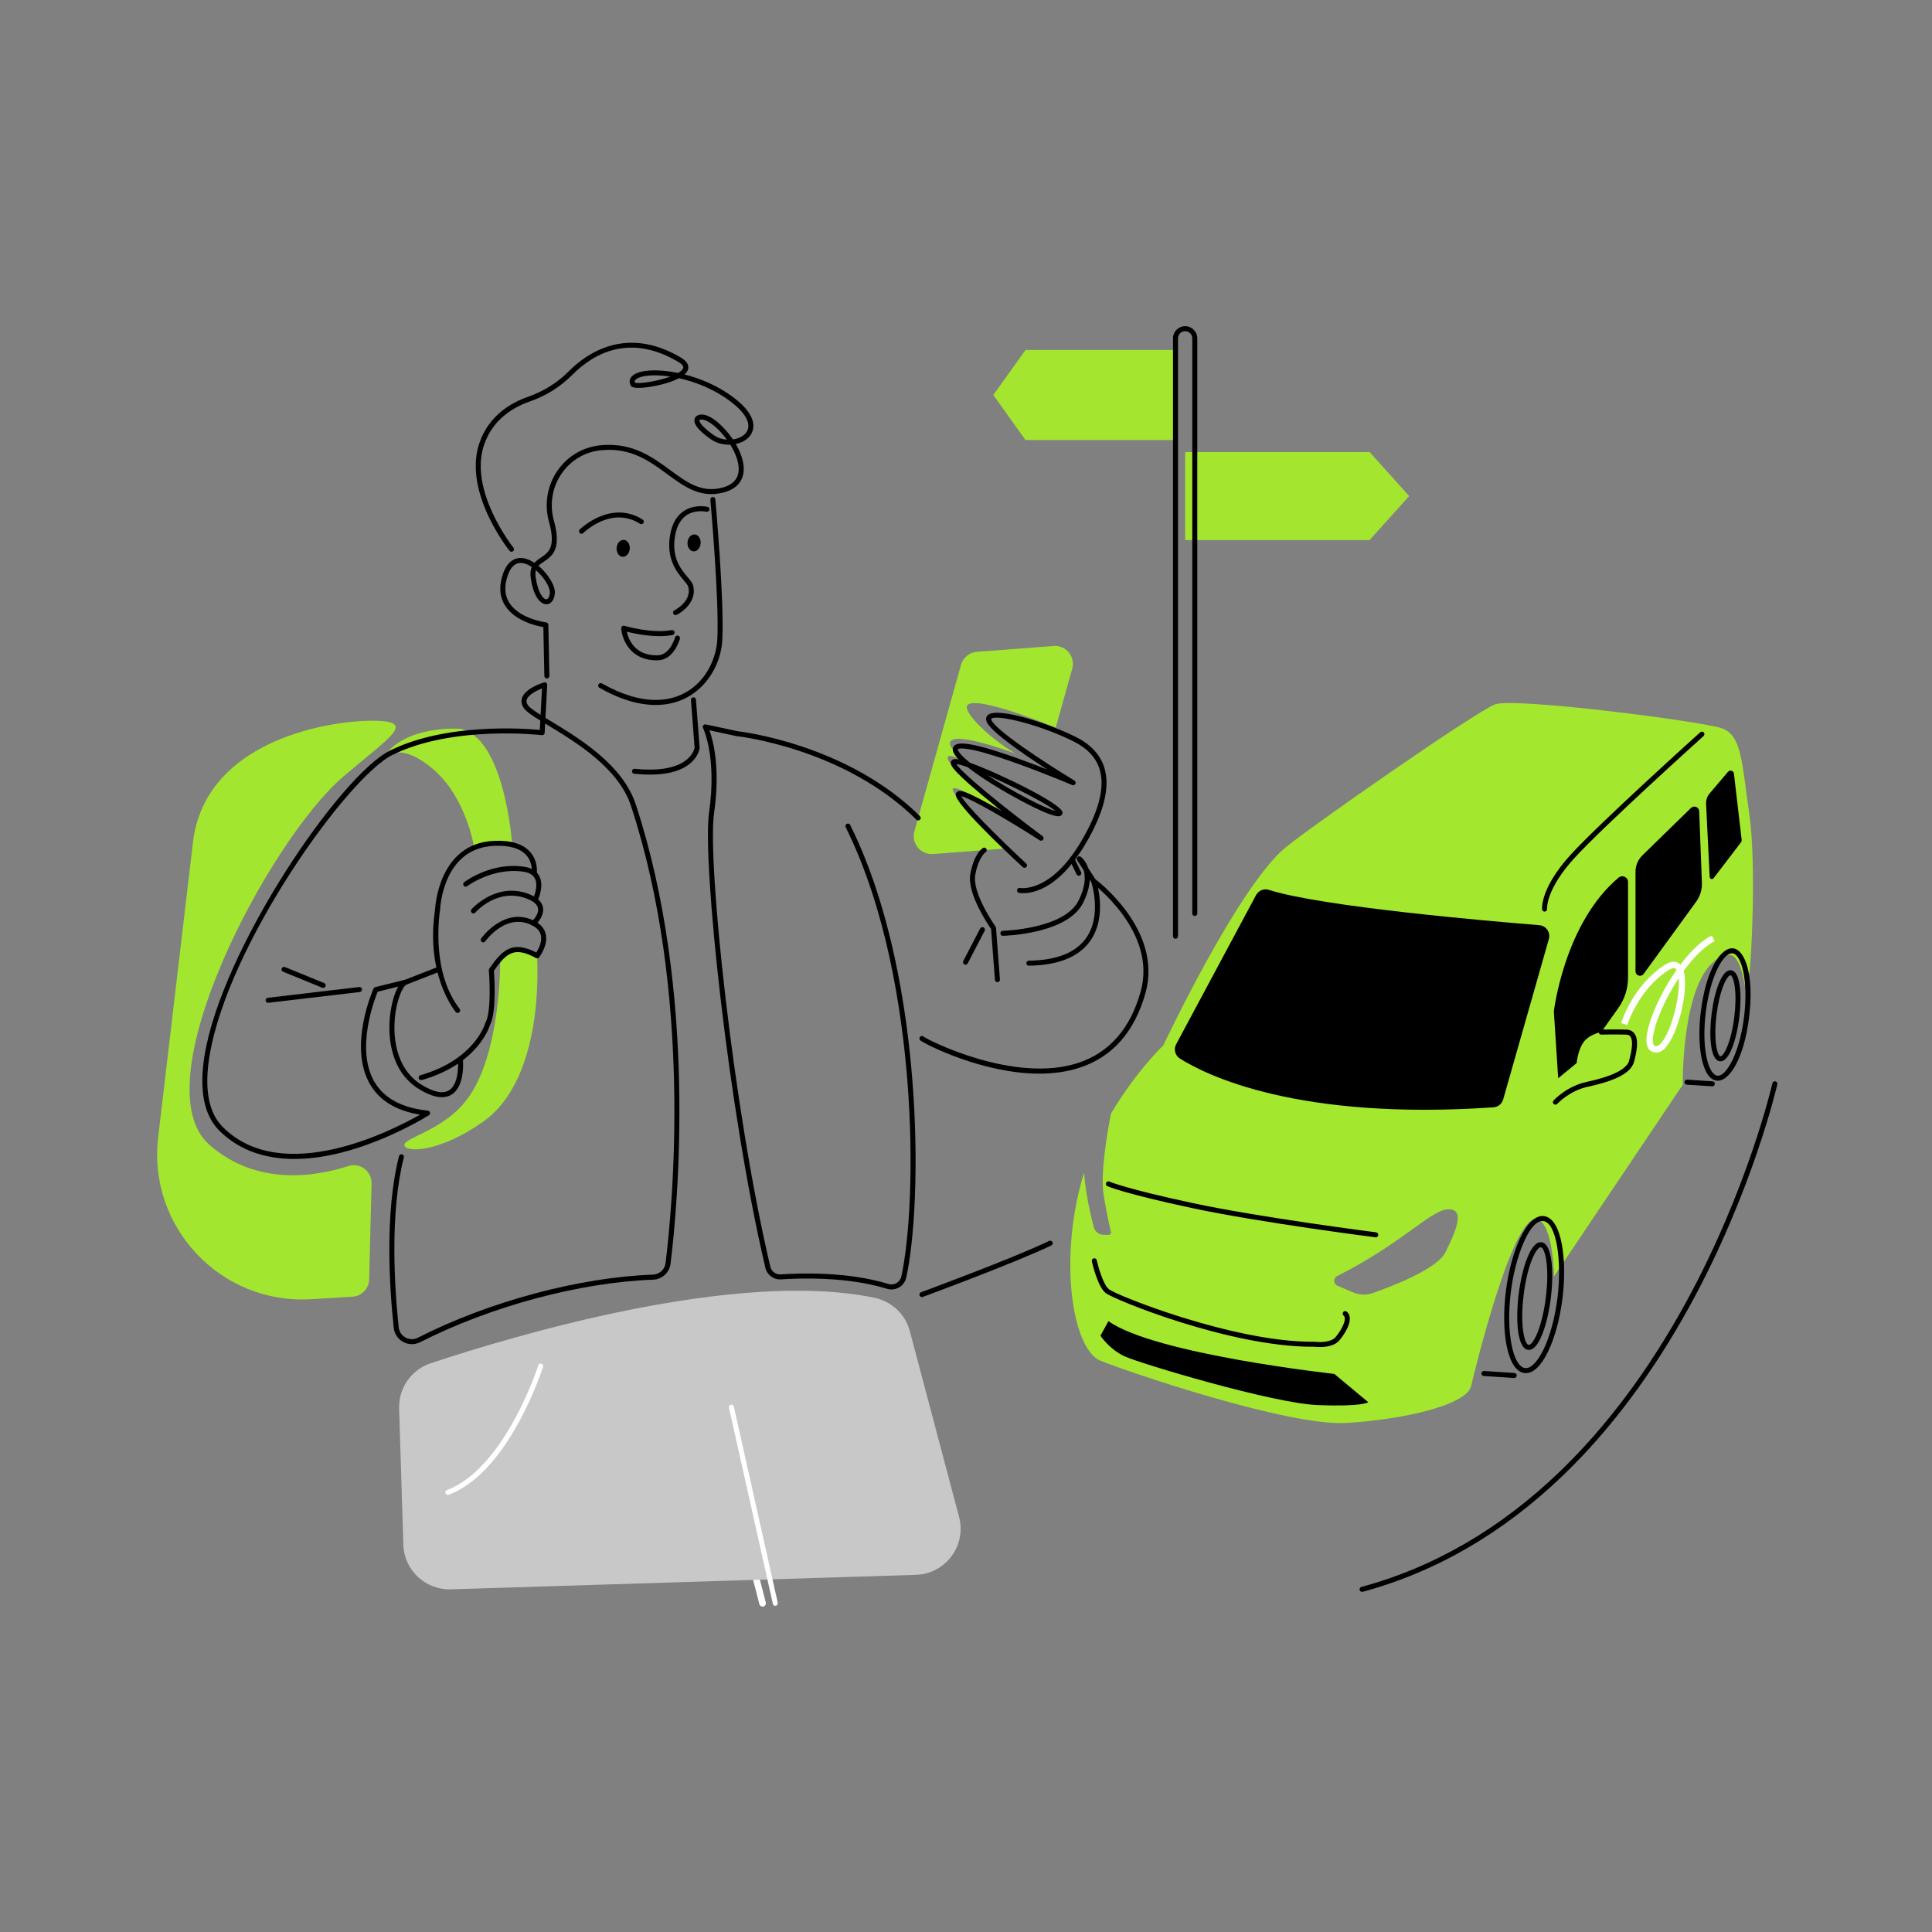 <?xml version="1.0" encoding="utf-8"?>
<!-- Generator: Adobe Illustrator 26.5.0, SVG Export Plug-In . SVG Version: 6.00 Build 0)  -->
<svg version="1.1" xmlns="http://www.w3.org/2000/svg" xmlns:xlink="http://www.w3.org/1999/xlink" x="0px" y="0px"
	 viewBox="0 0 1080 1080" style="enable-background:new 0 0 1080 1080;" xml:space="preserve">
<rect x="0" y="0" width="1080" height="1080" fill="#808080" stroke="none"/>
<style type="text/css">
	.st0{fill:#A4E72F;}
	.st1{fill:#FFFFFF;}
	.st2{fill:#A3E62F;}
	.st3{fill:none;stroke:#000000;stroke-width:2.804;stroke-linecap:round;stroke-linejoin:round;stroke-miterlimit:10;}
	.st4{fill:none;}
	.st5{fill:#C8C8C8;}
	.st6{fill:#A4E62F;}
</style>
<g id="Layer_1">
</g>
<g id="Layer_2">
	<g>
		<g>
			<g>
				<g>
					<g>
						<path class="st0" d="M977.86,455.01c-4.09-28.07-4.09-43.89-15.16-47.84s-116.25-17.4-126.92-13.44
							c-10.68,3.95-103.27,68.43-117.43,80.26c-26.49,22.14-68.01,110.31-68.01,110.31s-15.55,14.85-29.34,38.29
							c-2.12,11.01-5.97,33.76-4.07,45.34c1.87,11.39,3.43,18.05,4.14,20.82c0.2,0.77-0.39,1.52-1.19,1.52h-2.92
							c-2.61,0-4.89-1.76-5.55-4.29c-1.7-6.55-4.72-19.45-5.37-30.48c-0.87,2.71-1.66,5.47-2.36,8.28
							c-11.47,45.87-3.16,90.94,11.47,96.87c14.63,5.93,104.78,36.77,137.6,34.79c32.82-1.98,67.22-10.28,69.59-20.56
							c2.37-10.28,23.98-98.06,37.17-93.31c8.83,3.18,9.2,31.91,9.2,31.91l71.95-107.09c0,0-0.92-69.09,25.67-72.54
							c6.63-0.86,9,17.03,9,17.03s1.48-1.24,2.54-6.78C978.91,538.57,981.94,483.08,977.86,455.01z M807.84,700.28
							c-4.62,9.04-29.01,18.52-40.34,22.51c-3.66,1.29-7.66,1.16-11.23-0.37l-8.66-3.71c-2.32-1-2.41-4.24-0.15-5.38
							c36.41-18.33,51.91-36.55,61.69-37.3C819.44,675.24,813.9,688.42,807.84,700.28z"/>
					</g>
					<g>
						<path d="M737.85,753.01c-1.56,0-2.74-0.13-3.11-0.18c-0.42,0-0.86,0.01-1.28,0.01c-46.19,0-111.45-26.57-115.54-30.14
							c-4.44-3.88-7.26-16.23-7.56-17.62c-0.17-0.76,0.31-1.5,1.07-1.67c0.76-0.17,1.5,0.31,1.67,1.07
							c0.78,3.54,3.5,13.34,6.67,16.12c3.86,3.38,69.21,29.45,113.73,29.45c0.44,0,0.87,0,1.31-0.01c0.07-0.01,0.14,0,0.21,0.01
							c2.35,0.33,9.03,0.5,11.64-2.67c3.76-4.57,6.44-10.31,4.4-12c-0.59-0.5-0.68-1.38-0.18-1.97c0.5-0.59,1.38-0.68,1.97-0.18
							c3.98,3.32,0.32,10.66-4.03,15.94C746.14,752.41,741.14,753.01,737.85,753.01z"/>
					</g>
					<g>
						<path d="M769.09,691.67c-0.06,0-0.12,0-0.18-0.01c-0.64-0.08-64.81-8.27-102.66-16.36c-37.93-8.11-46.85-12.06-47.21-12.22
							c-0.71-0.32-1.02-1.15-0.7-1.86c0.32-0.7,1.15-1.02,1.85-0.7l0,0c0.09,0.04,9.19,4.03,46.64,12.03
							c37.73,8.07,101.78,16.24,102.42,16.32c0.77,0.1,1.31,0.8,1.21,1.57C770.39,691.15,769.79,691.67,769.09,691.67z"/>
					</g>
					<g>
						<path d="M619.63,738.51l-4.48,8.17c0,0,5.01,7.64,13.71,11.6c8.7,3.95,82.24,26.1,107.55,27.15
							c25.31,1.05,28.47-1.58,28.47-1.58l-18.98-15.82C745.89,768.03,645.2,756.96,619.63,738.51z"/>
					</g>
					<g>
						<path d="M852.96,767.6c-0.26,0-0.53-0.02-0.79-0.05c-4.5-0.56-8-5.82-9.86-14.82c-1.76-8.51-1.94-19.53-0.51-31.02
							c2.68-21.57,11.37-43.12,21.28-41.91c9.91,1.23,13.05,24.28,10.37,45.84l0,0c-1.43,11.5-4.3,22.13-8.09,29.95
							C861.58,763.38,857.21,767.6,852.96,767.6z M862.22,682.56c-7.53,0-15.28,20.49-17.64,39.5c-1.39,11.2-1.22,21.89,0.47,30.11
							c1.58,7.62,4.29,12.21,7.46,12.6c3.17,0.39,6.93-3.39,10.32-10.39c3.66-7.55,6.44-17.88,7.83-29.08
							c2.42-19.43-0.25-41.76-7.94-42.71C862.56,682.57,862.39,682.56,862.22,682.56z M872.06,725.47L872.06,725.47L872.06,725.47z"
							/>
					</g>
					<g>
						<path d="M854.65,754.62c-0.15,0-0.3-0.01-0.45-0.03c-5.9-0.73-7.1-16.25-5.24-31.2c1.86-14.95,6.84-29.71,12.72-28.97
							c5.9,0.73,7.1,16.25,5.24,31.2c-0.97,7.78-2.69,15.01-4.84,20.36C859.79,751.72,857.29,754.62,854.65,754.62z M861.24,697.2
							c-2.22,0-7.3,8.88-9.5,26.54c-2.23,17.93,0.64,27.8,2.8,28.07c0.72,0.09,2.67-1.23,4.94-6.87c2.06-5.13,3.72-12.12,4.66-19.66
							c2.23-17.93-0.64-27.81-2.8-28.07C861.31,697.21,861.28,697.2,861.24,697.2z"/>
					</g>
					<g>
						<path d="M846.47,770.3c-0.03,0-0.06,0-0.09,0l-16.94-1.1c-0.77-0.05-1.36-0.72-1.31-1.49c0.05-0.77,0.72-1.34,1.49-1.31
							l16.94,1.1c0.77,0.05,1.36,0.72,1.31,1.49C847.82,769.73,847.21,770.3,846.47,770.3z"/>
					</g>
					<g>
						<path d="M960.28,604.13c-0.21,0-0.42-0.01-0.62-0.04c-3.93-0.49-6.85-4.84-8.46-12.59c-1.48-7.15-1.63-16.41-0.43-26.06
							c2.99-24.02,11.54-36.11,18.08-35.3c6.54,0.81,11.87,14.64,8.89,38.65l0,0C974.85,592.05,966.73,604.13,960.28,604.13z
							 M968.16,532.9c-5.05,0-12.16,13.19-14.61,32.88c-1.16,9.36-1.02,18.29,0.39,25.15c1.28,6.19,3.54,10.07,6.05,10.38
							c5.03,0.64,12.45-12.71,14.95-32.86c2.51-20.15-1.39-34.89-6.45-35.52C968.39,532.91,968.28,532.9,968.16,532.9z
							 M976.35,568.62L976.35,568.62L976.35,568.62z"/>
					</g>
					<g>
						<path d="M961.76,593.27c-0.13,0-0.26-0.01-0.39-0.02c-5.32-0.66-6.11-14.15-4.59-26.39c0.81-6.54,2.26-12.62,4.07-17.11
							c2.08-5.18,4.41-7.65,6.84-7.35c2.46,0.31,4.09,3.27,4.84,8.8c0.65,4.8,0.56,11.05-0.25,17.59l0,0
							C970.79,580.72,966.89,593.27,961.76,593.27z M967.31,545.17c-0.48,0-2,0.98-3.86,5.61c-1.72,4.28-3.1,10.11-3.89,16.41
							c-1.82,14.65,0.47,23.05,2.15,23.26c1.7,0.23,5.96-7.37,7.78-22.03l0,0c0.78-6.3,0.87-12.29,0.25-16.87
							c-0.69-5.09-1.97-6.34-2.4-6.4C967.33,545.17,967.32,545.17,967.31,545.17z"/>
					</g>
					<g>
						<path d="M957.2,607.26c-0.03,0-0.06,0-0.09,0l-14.19-0.93c-0.77-0.05-1.36-0.72-1.31-1.49c0.05-0.77,0.74-1.36,1.49-1.31
							l14.19,0.93c0.77,0.05,1.36,0.72,1.31,1.49C958.55,606.69,957.94,607.26,957.2,607.26z"/>
					</g>
					<g>
						<path d="M702.14,500.37l-44.66,83.37c-1.5,2.8-0.59,6.29,2.09,7.99c14.69,9.28,65.82,34.8,175.27,27.27
							c2.56-0.18,4.74-1.93,5.44-4.4l25.54-89.7c1.05-3.69-1.53-7.41-5.35-7.72c-27.23-2.19-122-10.33-151.11-19.73
							C706.56,496.55,703.53,497.78,702.14,500.37z"/>
					</g>
					<g>
						<path d="M868.61,565.42c0,0,5.71-49.21,36.21-74.84c2.08-1.75,5.26-0.24,5.26,2.47v53.39c0,6.11-1.9,12.07-5.43,17.05
							l-9.55,13.46c0,0-6.75,1.09-10.07,5.89c-3.01,4.36-3.68,11.43-3.68,11.43l-10.31,8.47L868.61,565.42z"/>
					</g>
					<g>
						<path d="M914.26,487.33v55.63c0,2.43,3.11,3.44,4.54,1.47l29.35-40.36c2.23-3.06,3.36-6.79,3.22-10.58l-1.51-39.98
							c-0.09-2.35-2.92-3.48-4.61-1.84l-27.11,26.45C915.66,480.54,914.26,483.86,914.26,487.33z"/>
					</g>
					<g>
						<path d="M953.71,449.29l2.01,40.96c0.06,1.13,1.49,1.58,2.18,0.68l15.33-20.07c0.3-0.39,0.43-0.88,0.37-1.36l-4.32-37.07
							c-0.19-1.63-2.24-2.25-3.3-1l-10.32,12.16C954.3,445.17,953.61,447.21,953.71,449.29z"/>
					</g>
					<g>
						<path d="M863.42,509.59c-0.71,0-1.32-0.54-1.39-1.26c-0.05-0.48-0.97-11.88,15.83-30.37c16.43-18.08,72.02-68.11,72.58-68.61
							c0.57-0.52,1.46-0.47,1.98,0.1c0.52,0.58,0.47,1.46-0.1,1.98c-0.56,0.5-56.04,50.44-72.38,68.42
							c-15.97,17.57-15.12,28.1-15.11,28.2c0.08,0.77-0.49,1.46-1.26,1.54C863.52,509.58,863.47,509.59,863.42,509.59z"/>
					</g>
					<g>
						<path d="M869.5,617.52c-0.34,0-0.67-0.12-0.94-0.36c-0.57-0.52-0.62-1.4-0.1-1.98c0.29-0.32,7.24-7.91,18.42-10.38
							c5.42-1.19,21.9-4.83,23.81-11.89c1.9-7.02,2.13-11.55,0.71-13.48c-0.33-0.45-0.95-1.04-2.43-1.08c-6.51-0.18-13.76,0-13.83,0
							c-0.01,0-0.02,0-0.04,0c-0.76,0-1.38-0.6-1.4-1.37c-0.02-0.77,0.59-1.42,1.37-1.44c0.07,0,7.39-0.18,13.98,0
							c2,0.06,3.55,0.8,4.6,2.21c2.63,3.54,1.25,10.35-0.25,15.88c-2.08,7.71-14.95,11.48-25.92,13.9
							c-10.27,2.26-16.88,9.44-16.94,9.52C870.27,617.36,869.88,617.52,869.5,617.52z"/>
					</g>
				</g>
				<g>
					<path class="st1" d="M925.83,588.42c-1.53,0-2.71-0.7-3.34-1.18c-1.7-1.3-2.38-3.83-2.03-7.5c0.87-9.12,7.74-24.66,16.71-37.47
						c-0.09-0.15-0.19-0.29-0.29-0.42c-0.34-0.42-1.13-1.41-3.93,0.33c-16.88,10.55-23.26,30.59-23.32,30.79l-3.42-1.06
						c0.27-0.87,6.8-21.49,24.84-32.77c4.4-2.75,7.01-1.28,8.3,0.11c5.49-7.28,11.61-13.34,17.55-16.31l1.6,3.2
						c-5.81,2.9-11.9,9.17-17.32,16.62c3.09,10.69-3.21,35.79-10.41,43.17C928.94,587.83,927.24,588.42,925.83,588.42z
						 M938.39,546.83c-7.75,11.75-13.61,25.31-14.37,33.25c-0.25,2.63,0.17,3.96,0.65,4.32c0.49,0.38,1.5,1.15,3.56-0.96
						C934.25,577.27,939.31,557.02,938.39,546.83z"/>
				</g>
			</g>
			<g>
				<path d="M761.4,889.86c-0.62,0-1.18-0.41-1.35-1.04c-0.2-0.75,0.24-1.52,0.99-1.72c40.31-10.88,77.46-32.42,110.42-64.03
					c26.41-25.32,50.2-57.12,70.72-94.52c34.98-63.75,48.47-122.42,48.61-123.01c0.17-0.75,0.92-1.23,1.68-1.06
					c0.76,0.17,1.23,0.92,1.06,1.68c-0.13,0.59-13.69,59.59-48.85,123.68c-20.66,37.66-44.63,69.71-71.25,95.23
					c-33.31,31.95-70.88,53.73-111.66,64.74C761.64,889.85,761.52,889.86,761.4,889.86z"/>
			</g>
			<g>
				<path d="M515.37,725.08c-0.57,0-1.11-0.35-1.32-0.92c-0.27-0.73,0.1-1.53,0.83-1.8c0.51-0.19,51.53-19,71.58-28.67
					c0.7-0.34,1.54-0.04,1.87,0.65c0.34,0.7,0.04,1.54-0.65,1.87c-20.17,9.72-71.32,28.58-71.83,28.77
					C515.69,725.05,515.53,725.08,515.37,725.08z"/>
			</g>
			<g>
				<g>
					<g>
						<g>
							<path class="st2" d="M214.4,423.38c0,0,8.68-9.56,27.57,6.47c18.9,16.03,23.09,43.99,23.09,43.99s14.04-4.92,21.26-1.62
								c0,0-4.06-60.44-29.45-64.85C256.87,407.36,226.14,405.26,214.4,423.38z"/>
						</g>
						<g>
							<path class="st2" d="M521.61,477.41l41.16-3.14c-11.37-10.85-32.75-31.78-30.02-33.55c1.75-1.14,12.12,4.33,22.59,10.41
								c1.76,0.08,3.58,0.22,5.32,0.41c-14.63-11.5-32.52-24.39-30.76-28.51c0.4-0.94,3.9-0.08,8.62,1.57
								c-5.27-4.14-7.82-7.43-7.46-9.43c1.3-7.26,36.46,6.07,36.46,6.07c-15.03-9.26-25.97-20.57-26.98-25.14
								c-2.35-10.61,46.83,9.46,49.63,10.65l9.21-32.93c1.88-6.71-3.48-13.24-10.43-12.71l-42.85,3.27
								c-4.21,0.32-7.77,3.24-8.9,7.31l-26.04,93.01C509.29,471.4,514.66,477.94,521.61,477.41z"/>
						</g>
						<g>
							<path d="M572.07,499.3c-1.44,0-2.31-0.18-2.46-0.21c-0.75-0.17-1.23-0.92-1.06-1.68c0.17-0.75,0.92-1.23,1.67-1.06
								c0.23,0.04,16.95,3.15,34.21-26.07c9.76-16.52,13.25-29.94,10.37-39.89c-1.9-6.56-6.68-11.84-14.2-15.69
								c-17.89-9.16-43.36-15.61-46.47-12.91c-0.05,0.04-0.14,0.12,0.01,0.55c1.87,5.45,28.83,23.32,46.49,34.01
								c0.63,0.38,0.86,1.18,0.52,1.84c-0.33,0.65-1.12,0.94-1.8,0.65c-0.15-0.07-15.58-6.6-31.29-12.22
								c-30.39-10.88-32.56-7.88-32.63-7.75c0,0.01-0.13,0.65,1.33,2.4c1.28,1.53,3.19,3.28,5.54,5.15
								c16.26,5.83,50.31,22.5,51.57,27.43c0.19,0.73-0.03,1.45-0.59,1.92c-0.77,0.65-2.81,2.38-22.67-8.23
								c-9.03-4.83-21.43-12.2-29.7-18.68c-2.84-1.02-5.04-1.65-6.3-1.74c3,4.95,26.12,23.83,48.19,40.32
								c0.6,0.45,0.74,1.3,0.31,1.92s-1.28,0.79-1.91,0.38c-18.26-11.71-38.69-23.53-43.87-24.65c2.51,4.81,19.77,22.27,36.33,37.62
								c0.57,0.53,0.6,1.41,0.08,1.98c-0.53,0.57-1.42,0.6-1.98,0.08c-11.42-10.59-37.95-35.75-37.52-40.7
								c0.05-0.63,0.36-1.15,0.87-1.48c1.12-0.73,3-1.95,25.23,11.07c-1.15-0.91-2.31-1.84-3.47-2.77
								c-24.76-19.86-25.17-22.83-25.34-24.11c-0.1-0.75,0.15-1.27,0.38-1.57c0.83-1.08,2.47-0.97,4.03-0.68
								c-2.99-3.02-3.92-5.24-3-6.97c1.43-2.69,6.81-4.04,35.95,6.38c5.81,2.08,11.59,4.28,16.58,6.24
								c-13.51-8.71-32.13-21.48-34-26.93c-0.66-1.93,0.22-3.07,0.81-3.58c5.48-4.76,35.44,5.29,49.58,12.53
								c8.24,4.22,13.49,10.07,15.61,17.4c3.11,10.72-0.48,24.88-10.65,42.1C592.16,496.56,577.72,499.3,572.07,499.3z
								 M591.73,453.5L591.73,453.5C591.73,453.5,591.73,453.5,591.73,453.5z M552.02,433.35c13.78,9.04,31.88,18.42,37.99,19.96
								C585.04,449.15,566.52,439.69,552.02,433.35z"/>
						</g>
						<g>
							<path d="M557.58,549.03c-0.73,0-1.34-0.56-1.4-1.3l-2.17-28.47c-1.86-2.67-13.6-20.04-11.57-30.83
								c2.13-11.32,6.57-14.13,7.07-14.42c0.67-0.38,1.53-0.15,1.91,0.53c0.38,0.67,0.15,1.51-0.51,1.9
								c-0.11,0.07-3.85,2.56-5.72,12.51c-1.94,10.29,11.19,28.82,11.32,29.01c0.15,0.21,0.24,0.45,0.26,0.71l2.2,28.86
								c0.06,0.77-0.52,1.45-1.29,1.5C557.65,549.02,557.62,549.03,557.58,549.03z"/>
						</g>
						<g>
							<path d="M603.07,489.53c-0.52,0-1.02-0.29-1.26-0.79l-3.74-7.73c-0.34-0.7-0.04-1.54,0.65-1.87c0.7-0.34,1.54-0.04,1.87,0.65
								l3.74,7.73c0.34,0.7,0.04,1.54-0.65,1.87C603.48,489.48,603.27,489.53,603.07,489.53z"/>
						</g>
						<g>
							<path d="M575.14,539.83c-0.77,0-1.39-0.62-1.4-1.38c-0.01-0.77,0.61-1.41,1.38-1.42c15.46-0.19,26.23-4.45,32.03-12.66
								c8.6-12.18,3.48-29.43,2.91-31.24l-0.88-1.36c-0.15,3.46-1.16,7.69-3.66,12.77c-3.68,7.46-12.4,12.86-25.91,16.04
								c-9.89,2.33-18.59,2.54-18.96,2.54c-0.79,0.06-1.42-0.6-1.43-1.37s0.6-1.42,1.37-1.43c0.34-0.01,34.48-0.93,42.41-17.02
								c3.86-7.83,3.82-13.28,2.77-16.81l-3.63-5.64c-0.37-0.57-0.27-1.31,0.21-1.78c0.49-0.46,1.24-0.51,1.79-0.12
								c0.21,0.15,2.83,2.12,4.21,6.36l4.15,6.45c0.06,0.09,0.11,0.2,0.15,0.3c0.28,0.81,6.65,19.92-3.21,33.9
								c-6.34,8.99-17.88,13.66-34.29,13.86C575.16,539.83,575.15,539.83,575.14,539.83z"/>
						</g>
						<g>
							<path class="st3" d="M611.34,492.52"/>
						</g>
						<g>
							<path d="M580.99,600.17c-31.68,0-63.72-16.41-66.48-18.53c-0.61-0.47-0.73-1.35-0.25-1.97c0.47-0.61,1.35-0.73,1.97-0.25
								c3.19,2.46,51.39,26.41,86.65,14.69c17.3-5.75,29-19.15,34.77-39.83c9.38-33.59-26.76-60.36-27.13-60.63
								c-0.63-0.46-0.76-1.33-0.31-1.96c0.46-0.63,1.33-0.76,1.96-0.31c0.38,0.28,38.07,28.21,28.18,63.65
								c-6.04,21.63-18.35,35.67-36.59,41.73C596.48,599.19,588.75,600.17,580.99,600.17z"/>
						</g>
						<g>
							<path d="M498.29,720.81c-0.84,0-1.68-0.12-2.5-0.38c-22.27-6.88-48.76-5.96-59.12-5.25c-4.15,0.28-7.87-2.44-8.82-6.49
								c-20.96-89.03-35.35-227.62-31.48-254.49c4.48-31.12-3.28-47.09-3.36-47.25c-0.24-0.48-0.18-1.06,0.15-1.49
								c0.33-0.43,0.87-0.62,1.4-0.51l17.51,3.76c2.56,0.29,61.67,7.37,102.19,47.52c0.55,0.54,0.55,1.43,0.01,1.98
								c-0.54,0.55-1.43,0.56-1.98,0.01c-40.5-40.12-99.99-46.67-100.58-46.73c-0.05,0-0.1-0.01-0.15-0.02l-14.97-3.22
								c2.09,5.75,6.2,21.13,2.57,46.35c-3.84,26.68,10.53,164.67,31.44,253.45c0.64,2.71,3.11,4.51,5.9,4.34
								c10.51-0.72,37.42-1.65,60.14,5.37c1.53,0.47,3.14,0.29,4.53-0.51c1.38-0.8,2.33-2.11,2.68-3.67
								c4.44-20.13,7.19-62.03,3.31-110.25c-3.14-38.95-11.65-95.03-34.41-140.93c-0.34-0.69-0.06-1.54,0.63-1.88
								c0.69-0.35,1.54-0.06,1.88,0.63c22.96,46.3,31.54,102.75,34.7,141.95c3.91,48.51,1.13,90.75-3.36,111.08
								c-0.51,2.3-1.97,4.31-4,5.49C501.25,720.42,499.77,720.81,498.29,720.81z"/>
						</g>
						<g>
							<path class="st3" d="M260.33,494.27"/>
						</g>
						<g>
							<path class="st4" d="M260.74,477.25"/>
						</g>
						<g>
							<path d="M235.41,603.8c-0.61,0-1.17-0.4-1.35-1.02c-0.21-0.75,0.22-1.52,0.96-1.73c15.72-4.48,24.73-12.13,29.52-17.75
								c5.18-6.09,6.68-11.19,6.7-11.24c0.21-0.74,0.98-1.18,1.73-0.96c0.74,0.21,1.18,0.98,0.97,1.73
								c-0.25,0.89-6.5,21.89-38.15,30.92C235.67,603.78,235.54,603.8,235.41,603.8z"/>
						</g>
						<g>
							<path d="M247.03,613.35c-3.54,0-7.77-1.48-12.64-4.44c-17.1-10.38-17.24-31.21-16.5-39.69c0.93-10.74,4.52-19.96,8.36-21.46
								l17.94-7.02c0.72-0.28,1.53,0.07,1.82,0.79c0.28,0.72-0.07,1.53-0.79,1.82l-17.94,7.02c-2.13,0.83-5.67,8.5-6.59,19.09
								c-0.69,7.95-0.59,27.49,15.17,37.05c6.69,4.06,11.77,5.06,15.11,3c6.03-3.73,5.05-16.36,5.04-16.49
								c-0.06-0.77,0.51-1.45,1.28-1.51c0.79-0.08,1.45,0.51,1.51,1.28c0.05,0.59,1.13,14.46-6.35,19.1
								C250.86,612.86,249.05,613.35,247.03,613.35z"/>
						</g>
						<g>
							<path d="M230.25,751.39c-1.68,0-3.35-0.41-4.87-1.24c-2.95-1.6-4.92-4.55-5.28-7.89c-2.37-22.18-5.14-64.15,2.94-95.94
								c0.19-0.75,0.96-1.21,1.7-1.01c0.75,0.19,1.21,0.95,1.01,1.7c-7.97,31.37-5.21,72.96-2.87,94.96
								c0.26,2.46,1.66,4.54,3.83,5.72c2.17,1.18,4.69,1.21,6.89,0.09c39.81-20.26,90.15-33.76,131.38-35.25
								c3.65-0.13,6.63-2.86,7.08-6.49c4.13-33.55,14.95-151.12-19.31-255.47c-6.98-21.27-30.75-35.66-46.49-45.18
								c-0.52-0.31-1.02-0.62-1.52-0.92l-0.27,5.17c-0.02,0.39-0.2,0.75-0.5,1c-0.3,0.25-0.69,0.36-1.07,0.32
								c-0.49-0.06-49.68-5.75-83.58,11.07c-24.92,12.36-92.07,105.99-102.22,168.42c-2.99,18.37-0.47,31.7,7.47,39.61
								c33.55,33.38,95.05,1.7,110.24-6.96c-13.28-2.16-22.69-7.88-27.99-17.04c-12.15-20.97,1.42-52.15,2-53.47
								c0.18-0.4,0.53-0.69,0.95-0.79l16.63-4.09c0.75-0.18,1.51,0.27,1.7,1.03c0.19,0.75-0.27,1.51-1.03,1.7l-15.94,3.92
								c-1.84,4.5-12.41,32.14-1.87,50.31c5.36,9.24,15.42,14.68,29.91,16.18c0.59,0.06,1.08,0.49,1.22,1.07s-0.11,1.19-0.61,1.5
								c-0.19,0.12-19.42,12.22-43.24,19.32c-31.82,9.47-57.38,5.77-73.93-10.69c-8.62-8.58-11.4-22.73-8.26-42.04
								c9.69-59.57,75.71-156.57,103.74-170.48c31.29-15.52,75.08-12.31,83.67-11.5l0.27-5.21c-4.49-2.77-7.7-4.95-9.08-6.81
								c-1.76-2.37-1.6-4.47-1.16-5.8c1.79-5.41,11.21-8.4,12.28-8.73c0.44-0.13,0.91-0.04,1.27,0.24s0.56,0.72,0.54,1.18
								l-0.96,18.41c0.91,0.55,1.84,1.12,2.8,1.7c16.08,9.74,40.39,24.45,47.7,46.71c34.44,104.9,23.58,222.99,19.43,256.68
								c-0.62,5.01-4.72,8.77-9.76,8.95c-40.84,1.47-90.74,14.86-130.21,34.94C233.43,751.02,231.84,751.39,230.25,751.39z
								 M302.98,384.83c-3.06,1.2-7.61,3.51-8.52,6.25c-0.34,1.04-0.1,2.11,0.75,3.25c0.97,1.32,3.59,3.14,6.99,5.28L302.98,384.83z
								"/>
						</g>
						<g>
							<path d="M149.88,560.57c-0.7,0-1.31-0.53-1.39-1.24c-0.09-0.77,0.46-1.47,1.23-1.56l51.07-6.02c0.76-0.1,1.47,0.46,1.56,1.23
								s-0.46,1.47-1.23,1.56l-51.07,6.02C149.99,560.56,149.94,560.57,149.88,560.57z"/>
						</g>
						<g>
							<path d="M180.65,552.23c-0.18,0-0.36-0.03-0.53-0.1l-21.86-8.93c-0.72-0.29-1.06-1.11-0.77-1.83
								c0.29-0.72,1.11-1.06,1.83-0.77l21.86,8.93c0.72,0.29,1.06,1.11,0.77,1.83C181.73,551.9,181.21,552.23,180.65,552.23z"/>
						</g>
						<g>
							<path class="st2" d="M226.24,640.7c1.94,3.58,20.33,3.09,44.16-13.9s31.42-55.94,29.86-92.52c0,0-13.17-9.58-20.65,1.58
								c0,0,0.84,54.13-19.12,79.45C246.57,632.95,223.85,636.29,226.24,640.7z"/>
						</g>
						<g>
							<path d="M299.55,503.61c-0.2,0-0.39-0.04-0.58-0.13c-0.7-0.32-1.01-1.15-0.69-1.86c0.03-0.06,2.91-6.48,0.64-10.68
								c-1.04-1.93-3.09-3.15-6.1-3.62c-17.24-2.7-31.51,7.94-31.65,8.05c-0.61,0.47-1.5,0.35-1.96-0.27
								c-0.47-0.62-0.35-1.5,0.27-1.96c0.62-0.47,15.38-11.48,33.78-8.59c3.93,0.62,6.66,2.32,8.14,5.07
								c2.92,5.44-0.43,12.85-0.57,13.17C300.59,503.31,300.08,503.61,299.55,503.61z"/>
						</g>
						<g>
							<path d="M298.25,517.52c-0.38,0-0.77-0.16-1.05-0.47c-0.51-0.58-0.47-1.46,0.11-1.98l0,0c0.04-0.04,4.16-3.79,3.44-7.38
								c-0.45-2.26-2.79-4.14-6.94-5.6c-16.02-5.62-27.62,7.49-28.11,8.05c-0.51,0.58-1.39,0.65-1.98,0.14
								c-0.58-0.51-0.65-1.39-0.14-1.98c0.13-0.15,13.32-15.11,31.16-8.86c5.16,1.81,8.11,4.4,8.76,7.71
								c1.02,5.17-4.11,9.82-4.33,10.01C298.91,517.4,298.58,517.52,298.25,517.52z"/>
						</g>
						<g>
							<path d="M255.84,566.24c-0.42,0-0.83-0.19-1.11-0.54c-1.75-2.26-6.15-8.62-9.27-18.98c-3.56-11.82-4.3-24.84-2.22-38.69
								c0.11-2.02,2.44-36.62,32.89-37.99c9.38-0.43,16.16,1.65,20.19,6.17c4.78,5.36,3.76,12.09,3.71,12.37
								c-0.12,0.77-0.84,1.29-1.61,1.16c-0.76-0.12-1.28-0.84-1.16-1.61c0.01-0.05,0.84-5.74-3.06-10.09
								c-3.44-3.84-9.49-5.59-17.94-5.21c-11.96,0.54-20.67,6.59-25.89,17.98c-3.96,8.66-4.33,17.31-4.33,17.4
								c0,0.05-0.01,0.11-0.01,0.16c-0.88,5.8-4.47,35.74,10.92,55.6c0.47,0.61,0.36,1.49-0.25,1.97
								C256.44,566.15,256.14,566.24,255.84,566.24z"/>
						</g>
						<g>
							<path d="M272.59,573.85c-0.23,0-0.46-0.05-0.67-0.17c-0.68-0.37-0.93-1.22-0.56-1.9c3.73-6.85,1.94-29.16,1.92-29.39
								c-0.03-0.32,0.06-0.64,0.24-0.91c7.77-11.39,13.52-15.49,26.29-9.02c1.16-1.81,3.37-5.89,2.54-9.61
								c-0.5-2.26-2.1-4.11-4.75-5.49c-6.06-3.14-12.29-2.66-18.52,1.44c-4.79,3.16-7.79,7.36-7.82,7.41
								c-0.45,0.63-1.32,0.78-1.95,0.34c-0.63-0.45-0.79-1.32-0.34-1.95c0.13-0.18,13.19-18.41,29.92-9.72
								c3.43,1.78,5.52,4.27,6.21,7.39c1.37,6.23-3.52,12.61-3.73,12.88c-0.42,0.54-1.17,0.7-1.77,0.38
								c-11.51-6.18-16.05-3.66-23.49,7.15c0.26,3.5,1.55,23.41-2.29,30.46C273.57,573.58,273.09,573.85,272.59,573.85z"/>
						</g>
						<g>
							<path d="M305.7,379.28c-0.76,0-1.38-0.61-1.4-1.37l-0.57-27.36c-3.82-0.66-15.55-3.32-21.12-11.62
								c-3.05-4.55-3.74-10.01-2.04-16.24c2.87-10.51,8.82-11.18,12.1-10.65c1.95,0.32,4.02,1.21,6.08,2.57
								c1.08-1.21,2.42-2.11,3.69-2.97c4.15-2.79,8.44-5.67,4.45-19.98c-2.71-9.73-1.02-20.09,4.65-28.41
								c5.49-8.08,14.17-13.29,23.8-14.3c0.5-0.05,1.01-0.1,1.53-0.14c16.98-1.29,28.02,6.82,37.77,13.98
								c9.31,6.84,17.34,12.74,28.76,9.9c6.58-1.63,9.78-5.4,9.52-11.19c-0.17-3.76-1.86-8.37-4.68-12.93
								c-3.74,0.14-7.65-0.81-10.74-2.95c-7.17-4.97-10.23-8.94-9.09-11.79c0.65-1.62,2.57-2.39,5.01-2.01
								c3.88,0.6,9.21,4.68,13.93,10.63c0.84,1.05,1.62,2.12,2.34,3.19c3.2-0.45,6-1.86,7.46-3.88c3.2-4.43-0.07-10.8-8.96-17.47
								c-8.96-6.73-19.36-10.83-28.61-12.88c-5.63,3.01-14.47,4.77-19.49,5.25c-5.98,0.58-7.24-0.39-7.69-1.42
								c-0.89-2.03-0.37-4,1.43-5.42c3.96-3.13,13.87-3.7,25.27-1.33c1.25-0.74,2.17-1.53,2.64-2.34c0.25-0.43,1-1.75-2.63-3.89
								c-27.09-16-47.21-4.81-59.32,7.4c-6.57,6.62-14.57,11.61-23.79,14.83c-8.92,3.12-20.58,9.86-25.43,24.27
								c-8.67,25.76,16.19,57.08,16.45,57.39c0.49,0.6,0.39,1.49-0.21,1.97c-0.6,0.49-1.49,0.39-1.97-0.21
								c-0.27-0.33-6.59-8.24-11.9-19.59c-7.09-15.16-8.82-29.14-5.02-40.45c5.21-15.49,17.65-22.7,27.16-26.03
								c8.82-3.08,16.47-7.85,22.73-14.16c10.49-10.57,32.58-25.65,62.73-7.84c3.27,1.93,4.67,4.08,4.15,6.39
								c-0.25,1.12-0.96,2.15-2.01,3.09c9.15,2.34,18.93,6.52,27.2,12.73c14.62,10.97,11.55,18.59,9.55,21.35
								c-1.79,2.48-4.77,4.1-8.12,4.79c2.68,4.6,4.25,9.2,4.42,13.17c0.22,5.03-1.62,11.54-11.65,14.04
								c-12.68,3.16-21.63-3.41-31.09-10.36c-9.81-7.21-19.95-14.66-35.89-13.44c-0.49,0.04-0.97,0.08-1.45,0.13
								c-8.81,0.92-16.74,5.7-21.77,13.09c-5.2,7.64-6.75,17.15-4.27,26.08c4.53,16.25-1.08,20.03-5.59,23.06
								c-1.16,0.78-2.2,1.48-3,2.32c1.28,1.07,2.54,2.32,3.73,3.72c2.75,3.23,5.62,7.92,5.43,11.4c-0.21,3.77-2.02,6.28-4.59,6.39
								c-0.05,0-0.11,0-0.16,0c-3.1,0-7.18-3.83-8.74-14.72c-0.37-2.61-0.09-4.57,0.58-6.13c-1.65-1.1-3.37-1.88-5.03-2.15
								c-4.18-0.68-7.19,2.22-8.94,8.62c-1.48,5.41-0.92,10.1,1.66,13.94c5.86,8.73,20.19,10.57,20.34,10.58
								c0.69,0.08,1.22,0.67,1.23,1.36l0.59,28.54c0.02,0.77-0.6,1.42-1.37,1.43C305.72,379.28,305.71,379.28,305.7,379.28z
								 M299.58,318.73c-0.3,1.04-0.37,2.31-0.13,3.95c1.29,9.01,4.31,12.32,5.95,12.32c0.02,0,0.03,0,0.05,0
								c1.01-0.04,1.79-1.58,1.92-3.75C307.53,328.23,304.03,322.58,299.58,318.73z M392.22,234.53c-0.74,0-1.15,0.2-1.21,0.34
								c-0.23,0.58,0.76,3.36,8.08,8.44c2.19,1.51,4.74,2.29,7.25,2.46c-0.38-0.53-0.78-1.05-1.2-1.57
								c-4.17-5.26-9.06-9.12-12.17-9.6C392.7,234.55,392.45,234.53,392.22,234.53z M354.86,213.88c2.25,0.85,12.58-0.69,19.83-3.37
								c-9.06-1.37-16.39-0.66-19.13,1.52C354.84,212.6,354.63,213.15,354.86,213.88z"/>
						</g>
						<g>
							<path d="M366.53,394.09c-8.4,0-18.84-2.48-31.46-9.62c-0.67-0.38-0.91-1.24-0.53-1.91c0.38-0.68,1.24-0.91,1.91-0.53
								c22.77,12.88,37.85,9.96,46.49,5.24c12.47-6.82,17.5-20.18,18.03-29.56c1.21-21.71-3.83-77.81-3.88-78.37
								c-0.07-0.77,0.5-1.45,1.27-1.52c0.75-0.07,1.45,0.5,1.52,1.27c0.05,0.57,5.1,56.87,3.88,78.78
								c-0.74,13.29-8.38,25.8-19.48,31.86C379.91,392.12,374.03,394.09,366.53,394.09z"/>
						</g>
						<g>
							<path d="M363.26,433.02c-2.65,0-5.55-0.15-8.73-0.48c-0.77-0.08-1.33-0.77-1.25-1.54s0.79-1.33,1.54-1.25
								c29.92,3.11,33.22-10.4,33.47-11.77l-2.04-26.69c-0.06-0.77,0.52-1.45,1.29-1.5c0.77-0.04,1.45,0.52,1.5,1.29l2.05,26.86
								c0.01,0.09,0,0.18-0.01,0.27C391.02,418.87,389.02,433.02,363.26,433.02z"/>
						</g>
						<g>
							<path d="M377.64,343.83c-0.52,0-1.01-0.29-1.26-0.78c-0.34-0.69-0.06-1.53,0.63-1.88l0,0c0.03-0.01,2.6-1.32,4.83-3.66
								c2.82-2.96,3.79-6.17,2.9-9.52c-0.24-0.89-1.32-2.17-2.56-3.65c-3.75-4.44-10.01-11.88-7.52-25.66
								c1.1-6.06,3.68-10.46,7.69-13.08c5.99-3.92,12.89-2.34,13.18-2.27c0.75,0.18,1.22,0.93,1.04,1.69
								c-0.18,0.75-0.94,1.21-1.69,1.04c-0.06-0.01-6.06-1.36-11.02,1.91c-3.32,2.19-5.49,5.96-6.44,11.22
								c-2.26,12.48,3.26,19.03,6.9,23.36c1.52,1.81,2.73,3.24,3.13,4.74c2.21,8.28-5.04,14.36-9.19,16.42
								C378.06,343.79,377.84,343.83,377.64,343.83z"/>
						</g>
						<g>
							<path d="M325.08,298.37c-0.36,0-0.72-0.14-0.99-0.41c-0.55-0.55-0.55-1.43,0-1.98c0.17-0.17,17.18-16.86,35.15-5.57
								c0.66,0.41,0.85,1.28,0.44,1.93c-0.41,0.66-1.28,0.85-1.93,0.44c-6.71-4.21-14.04-4.65-21.78-1.31
								c-5.91,2.55-9.85,6.45-9.89,6.49C325.79,298.24,325.43,298.37,325.08,298.37z"/>
						</g>
						<g>
							<ellipse transform="matrix(0.079 -0.997 0.997 0.079 15.081 629.683)" cx="348.44" cy="306.68" rx="4.73" ry="3.68"/>
						</g>
						<g>
							<ellipse transform="matrix(0.079 -0.997 0.997 0.079 54.599 666.419)" cx="388.09" cy="303.65" rx="4.73" ry="3.68"/>
						</g>
						<g>
							<path d="M366.93,369.12c-14.53,0-19.23-11.6-19.67-17.85c-0.03-0.46,0.16-0.91,0.52-1.2c0.36-0.29,0.84-0.38,1.28-0.25
								c0.15,0.05,15.13,4.53,26.38,2.4c0.76-0.14,1.49,0.36,1.64,1.12c0.14,0.76-0.36,1.49-1.12,1.64
								c-9.45,1.79-20.91-0.68-25.59-1.88c0.94,4.25,4.45,13.59,17.36,13.21c6.9-0.22,9.6-9.89,9.63-9.99
								c0.2-0.75,0.97-1.19,1.72-0.99c0.75,0.2,1.19,0.97,0.99,1.72c-0.13,0.48-3.26,11.78-12.25,12.06
								C367.53,369.12,367.23,369.12,366.93,369.12z"/>
						</g>
						<g>
							<path d="M539.72,539.27c-0.22,0-0.44-0.05-0.65-0.16c-0.69-0.36-0.95-1.2-0.6-1.89l9.46-18.19c0.36-0.69,1.21-0.95,1.89-0.6
								c0.69,0.36,0.95,1.2,0.6,1.89l-9.46,18.19C540.71,539,540.22,539.27,539.72,539.27z"/>
						</g>
					</g>
					<g>
						<path class="st2" d="M197.01,724.87l-23.16,1.39c-50.44,3.03-91.35-40.29-85.44-90.48l19.36-164.18
							c6.74-61.93,86.82-70.52,106.63-68.44c16.06,1.69,1.7,10.28-22.53,30.99c-41.4,35.38-113.62,171.76-74.81,205.81
							c26.65,23.38,59.61,17.72,77.66,11.88c6.52-2.11,13.16,2.85,12.99,9.7l-1.35,53.66C206.21,720.37,202.16,724.56,197.01,724.87
							z"/>
					</g>
				</g>
				<g>
					<path class="st1" d="M426.28,898.11c-0.82,0-1.58-0.55-1.79-1.39l-17.42-67.44c-0.09-0.35-0.08-0.71,0.04-1.05l10.86-32.35
						c0.33-0.97,1.37-1.49,2.34-1.17c0.97,0.33,1.49,1.37,1.17,2.34l-10.68,31.83l17.28,66.91c0.25,0.99-0.34,2-1.33,2.25
						C426.59,898.09,426.44,898.11,426.28,898.11z"/>
				</g>
				<g>
					<path class="st5" d="M240.78,762.06c46.44-15.43,170.89-52.64,248-36.6c9.61,2,17.31,9.18,19.82,18.67l27.53,103.83
						c4.25,16.04-7.53,31.86-24.12,32.38l-259.97,8.11c-14.24,0.44-26.13-10.74-26.57-24.98l-2.35-76.14
						C222.77,775.93,229.96,765.66,240.78,762.06z"/>
				</g>
				<g>
					<path class="st1" d="M433.41,897.66c-0.64,0-1.22-0.44-1.37-1.1L407.5,786.92c-0.17-0.76,0.31-1.51,1.06-1.67
						c0.76-0.17,1.5,0.31,1.67,1.06l24.54,109.64c0.17,0.76-0.31,1.51-1.06,1.67C433.61,897.65,433.51,897.66,433.41,897.66z"/>
				</g>
				<g>
					<path class="st1" d="M250.36,835.66c-0.56,0-1.1-0.34-1.31-0.9c-0.28-0.72,0.09-1.53,0.81-1.81
						c32.59-12.42,50.86-69.12,51.04-69.7c0.23-0.74,1.02-1.14,1.76-0.91c0.74,0.23,1.15,1.02,0.91,1.76
						c-0.05,0.15-4.71,14.76-13.44,30.74c-11.8,21.59-25.01,35.3-39.28,40.74C250.7,835.63,250.53,835.66,250.36,835.66z"/>
				</g>
			</g>
		</g>
		<g>
			<g>
				<polygon class="st6" points="765.6,301.92 662.5,301.92 662.5,252.68 765.6,252.68 787.73,277.3 				"/>
			</g>
			<g>
				<polygon class="st6" points="573.27,245.99 657.11,245.99 657.11,195.63 573.27,195.63 555.28,220.81 				"/>
			</g>
			<g>
				<path d="M657.11,524.78c-0.77,0-1.4-0.63-1.4-1.4V189.13c0-3.75,3.05-6.79,6.79-6.79s6.79,3.05,6.79,6.79v321.53
					c0,0.77-0.63,1.4-1.4,1.4s-1.4-0.63-1.4-1.4V189.13c0-2.2-1.79-3.99-3.99-3.99s-3.99,1.79-3.99,3.99v334.24
					C658.51,524.15,657.88,524.78,657.11,524.78z"/>
			</g>
		</g>
	</g>
</g>
</svg>
